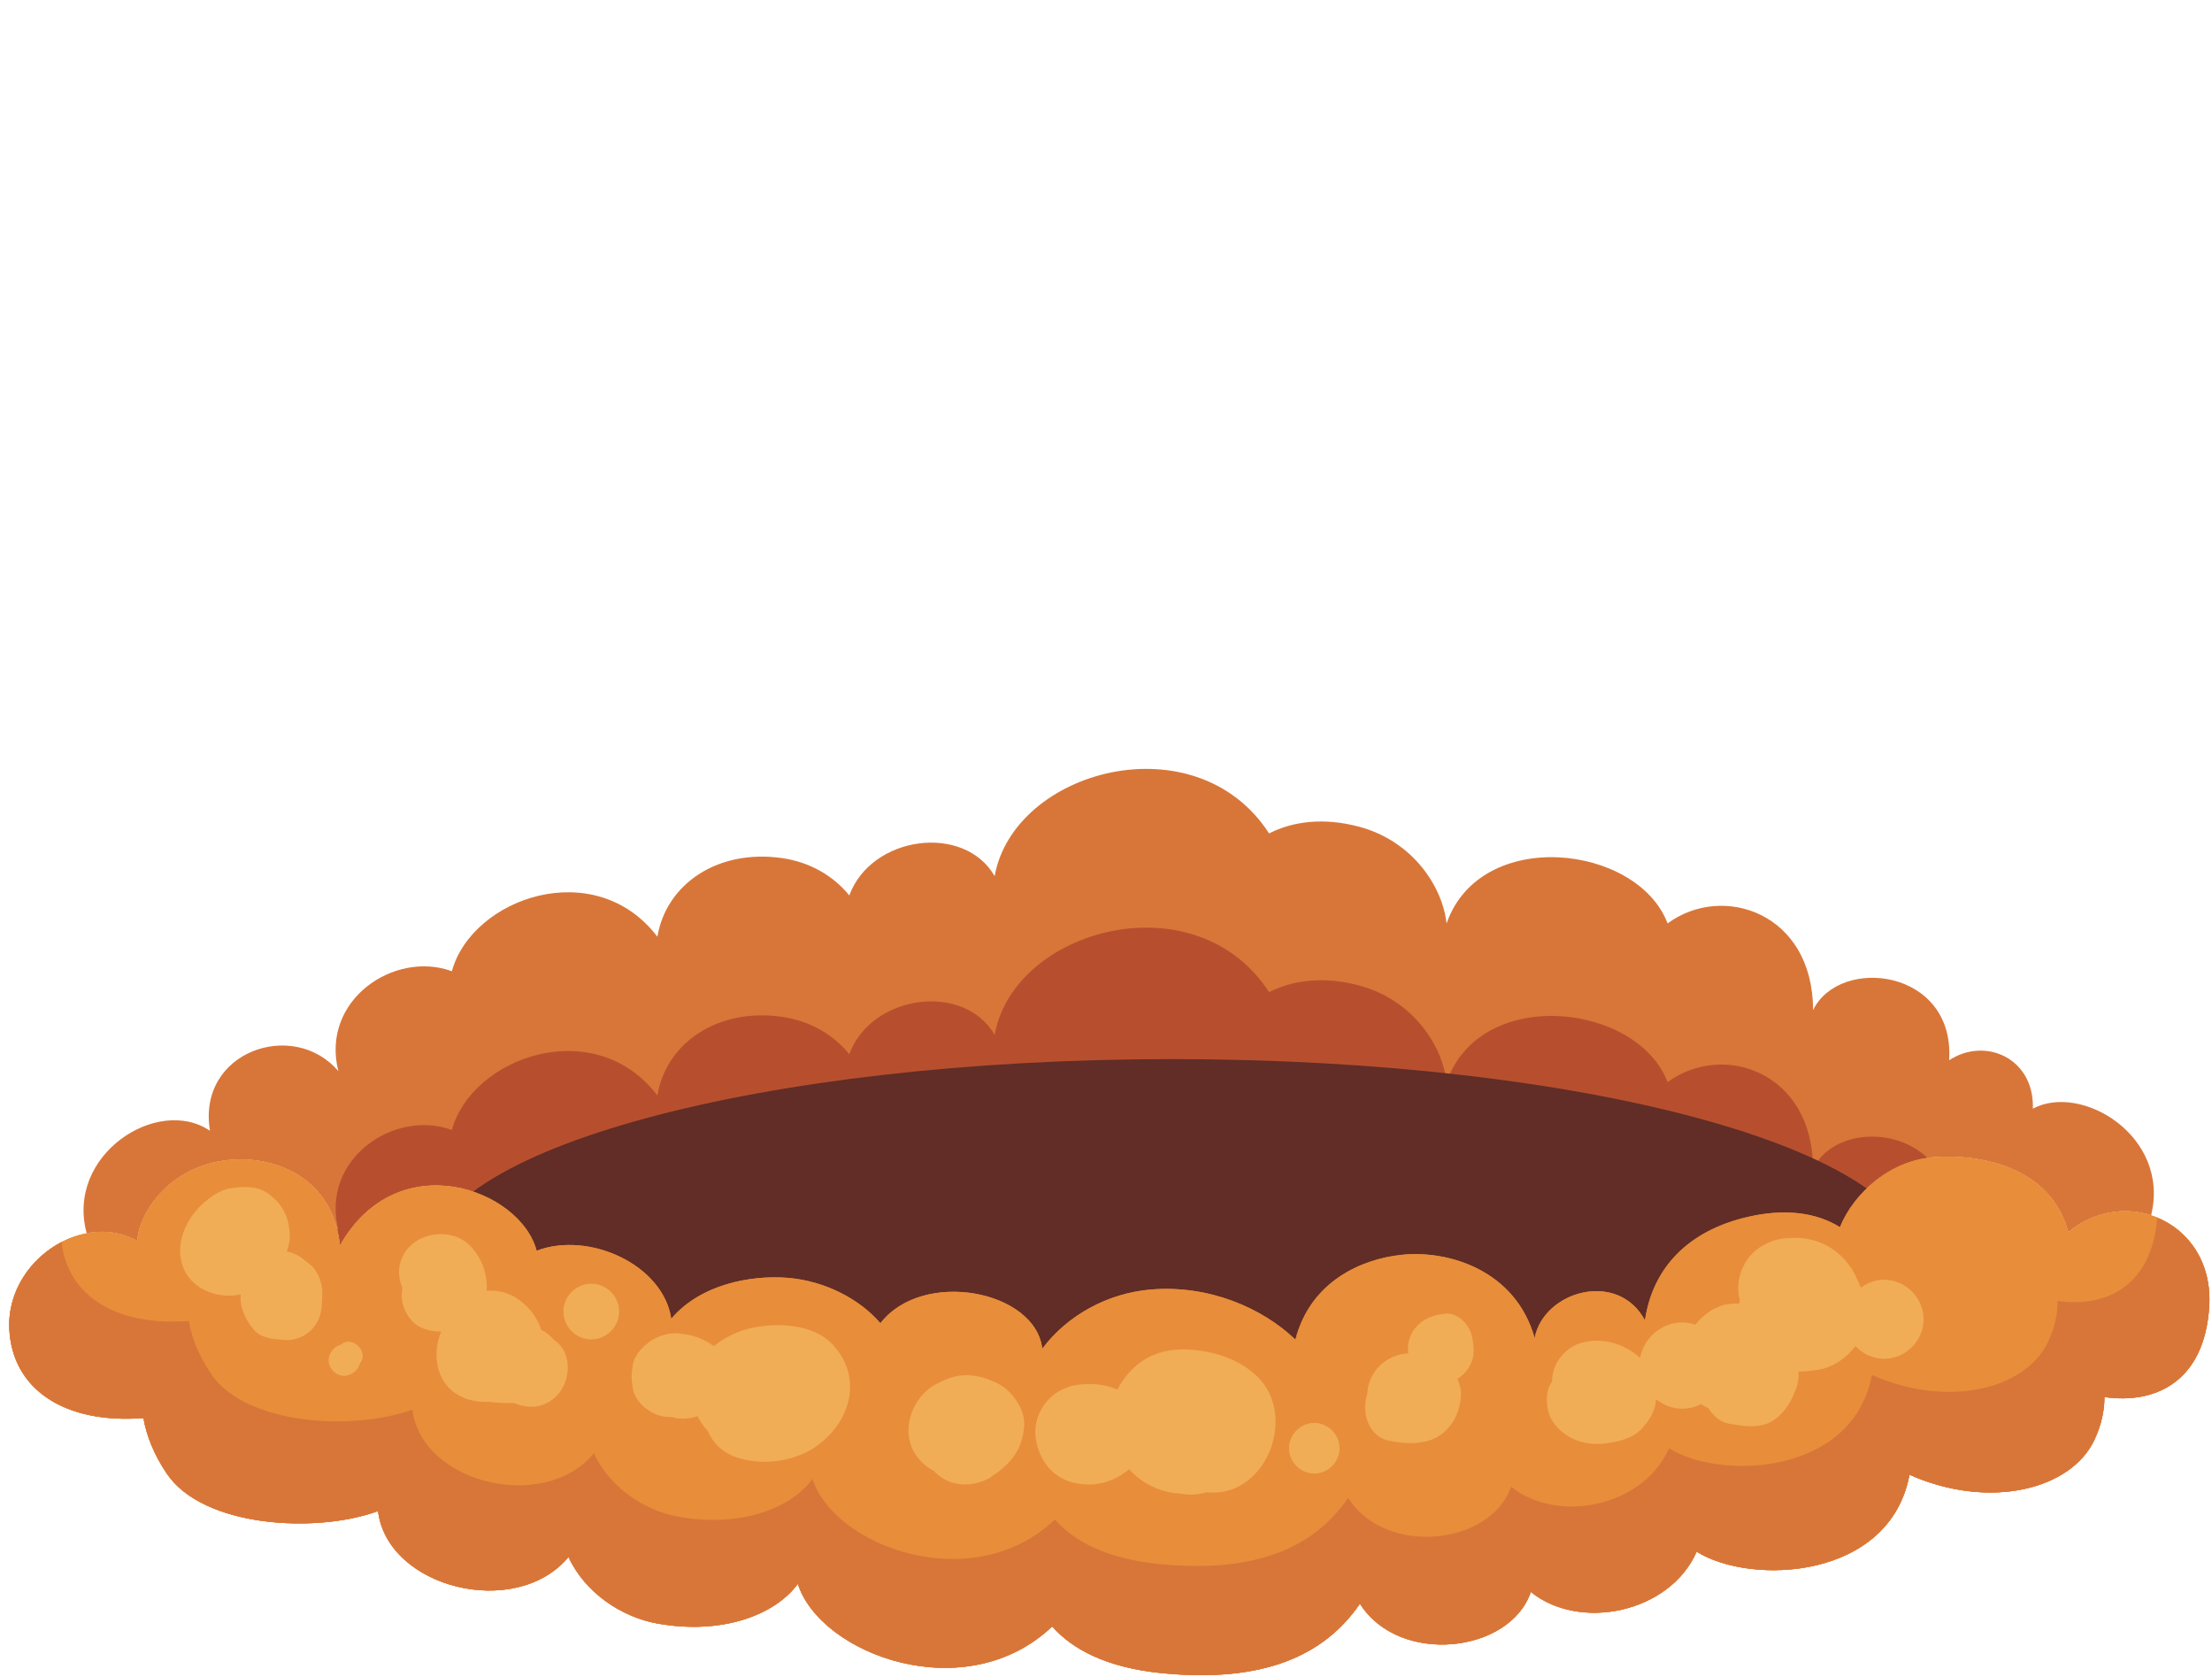 <svg width="223" height="169" viewBox="0 0 223 169" fill="none" xmlns="http://www.w3.org/2000/svg">
<g clip-path="url(#clip0_86_948)">
<path d="M168.128 93.068C173.674 88.989 182.781 92.003 182.781 101.816C185.448 96.309 197.101 97.643 196.501 106.869C200.114 104.483 205.101 106.643 204.941 111.749C209.834 109.123 218.821 114.523 216.862 122.495C214.208 121.629 211.074 122.083 208.501 124.203C206.941 118.136 200.541 116.256 194.941 116.643C190.582 116.948 186.888 120.243 185.488 123.696C183.048 122.161 179.834 121.828 176.274 122.643C170.168 124.029 166.608 127.816 165.834 133.083C163.101 127.976 155.608 130.136 154.714 134.869C152.781 127.976 145.941 125.976 141.274 126.483C137.261 126.909 132.114 129.149 130.594 135.029C127.274 131.841 121.901 129.495 116.048 129.976C111.648 130.336 107.568 132.603 105.074 135.948C104.408 130.068 93.021 127.856 88.756 133.376C86.701 130.976 83.234 129.123 79.448 128.803C75.661 128.495 70.594 129.469 67.674 132.923C66.848 127.443 59.328 124.068 54.101 126.068C52.461 119.828 40.061 115.309 34.274 125.536C33.608 119.309 28.714 116.869 24.274 116.869C17.594 116.869 14.048 121.976 13.834 125.083C12.234 124.189 10.448 123.976 8.741 124.309C6.582 116.429 15.874 110.388 21.168 113.976C19.834 105.976 29.608 102.643 34.114 107.976C32.288 100.816 39.756 95.763 45.554 97.896C47.582 90.495 59.981 86.161 66.274 94.416C67.168 89.083 72.368 85.589 78.781 86.483C81.768 86.896 84.114 88.388 85.621 90.256C87.834 84.229 97.196 82.963 100.274 88.309C102.208 77.549 120.568 72.615 127.941 84.003C130.394 82.763 133.461 82.401 136.941 83.309C142.501 84.763 145.448 89.469 145.834 93.083C149.221 83.309 165.074 85.083 168.114 93.068H168.128Z" fill="#D87639"/>
<path d="M34.274 125.536C40.061 115.309 52.461 119.828 54.101 126.068C59.328 124.068 66.847 127.443 67.674 132.923C70.594 129.469 75.661 128.495 79.448 128.803C83.234 129.123 86.701 130.976 88.755 133.376C93.021 127.856 104.408 130.068 105.074 135.948C107.568 132.603 111.647 130.336 116.047 129.976C121.901 129.495 127.274 131.841 130.594 135.029C132.114 129.149 137.261 126.909 141.274 126.483C145.941 125.976 152.781 127.976 154.714 134.869C155.607 130.136 163.101 127.976 165.834 133.083C166.607 127.816 170.168 124.029 176.274 122.643C179.834 121.828 183.048 122.161 185.488 123.696C186.822 120.404 190.251 117.287 194.345 116.735C190.97 113.469 184.657 113.94 182.781 117.816C182.781 108.003 173.674 104.989 168.128 109.068H168.114C165.074 101.083 149.221 99.309 145.834 109.083C145.447 105.469 142.501 100.763 136.941 99.309C133.461 98.401 130.394 98.763 127.941 100.003C120.568 88.615 102.208 93.549 100.274 104.309C97.195 98.963 87.834 100.229 85.621 106.256C84.114 104.388 81.767 102.896 78.781 102.483C72.368 101.589 67.168 105.083 66.274 110.416C59.981 102.161 47.582 106.495 45.554 113.896C39.755 111.763 32.288 116.816 34.114 123.976L33.946 123.808C34.09 124.352 34.208 124.92 34.274 125.536Z" fill="#B74F2F"/>
<path d="M193.161 127.087C193.161 138.315 159.582 147.42 118.161 147.42C76.741 147.42 43.161 138.315 43.161 127.087C43.161 115.859 76.741 106.753 118.161 106.753C159.582 106.753 193.161 115.859 193.161 127.087Z" fill="#612D26"/>
<path d="M216.862 122.495C220.341 123.615 223.034 126.976 222.714 131.749C222.221 139.296 217.261 141.549 212.154 140.816C212.154 142.175 211.848 143.629 211.168 145.083C208.809 150.189 200.501 152.203 192.501 148.643C190.529 159.243 176.501 159.828 171.048 156.401C168.301 162.629 159.196 164.416 154.328 160.456C152.234 166.656 141.034 167.896 137.101 161.643C133.448 166.976 127.221 169.643 117.101 168.643C111.529 168.083 108.101 166.229 106.074 163.936C97.381 172.216 82.728 166.803 80.434 159.643C78.114 162.803 72.781 164.803 66.274 163.643C62.634 162.989 58.968 160.523 57.314 156.936C52.008 163.309 39.048 160.068 38.114 152.309C31.888 154.589 20.434 153.976 16.781 148.483C15.501 146.563 14.768 144.696 14.461 142.936C6.408 143.549 1.234 139.963 0.941 133.976C0.701 129.123 4.514 125.096 8.741 124.309C10.448 123.976 12.234 124.189 13.834 125.083C14.048 121.976 17.594 116.869 24.274 116.869C28.714 116.869 33.608 119.309 34.274 125.536C40.061 115.309 52.461 119.828 54.101 126.068C59.328 124.068 66.848 127.443 67.674 132.923C70.594 129.469 75.661 128.495 79.448 128.803C83.234 129.123 86.701 130.976 88.756 133.376C93.021 127.856 104.408 130.068 105.074 135.948C107.568 132.603 111.648 130.336 116.048 129.976C121.901 129.495 127.274 131.841 130.594 135.029C132.114 129.149 137.261 126.909 141.274 126.483C145.941 125.976 152.781 127.976 154.714 134.869C155.608 130.136 163.101 127.976 165.834 133.083C166.608 127.816 170.168 124.029 176.274 122.643C179.834 121.828 183.048 122.161 185.488 123.696C186.888 120.243 190.582 116.948 194.941 116.643C200.541 116.256 206.941 118.136 208.501 124.203C211.074 122.083 214.208 121.629 216.862 122.495Z" fill="#E88D3A"/>
<path d="M217.479 122.753C216.909 129.724 212.249 131.817 207.443 131.128C207.443 132.424 207.151 133.809 206.505 135.193C204.255 140.06 196.338 141.98 188.714 138.587C186.833 148.689 173.465 149.248 168.267 145.983C165.649 151.917 156.973 153.62 152.333 149.844C150.337 155.753 139.665 156.936 135.915 150.976C132.431 156.059 126.498 158.601 116.854 157.648C111.542 157.113 108.275 155.347 106.345 153.161C98.059 161.052 84.093 155.893 81.909 149.071C79.698 152.081 74.614 153.988 68.414 152.881C64.944 152.26 61.449 149.909 59.874 146.491C54.816 152.564 42.466 149.477 41.575 142.081C35.641 144.253 24.725 143.669 21.244 138.433C20.023 136.604 19.323 134.825 19.033 133.149C11.627 133.712 6.791 130.545 6.207 125.197C3.114 126.803 0.751 130.125 0.941 133.976C1.234 139.963 6.407 143.549 14.461 142.936C14.768 144.696 15.501 146.563 16.781 148.483C20.434 153.976 31.887 154.589 38.114 152.309C39.047 160.068 52.007 163.309 57.314 156.936C58.967 160.523 62.634 162.989 66.274 163.643C72.781 164.803 78.114 162.803 80.434 159.643C82.727 166.803 97.381 172.216 106.074 163.936C108.101 166.229 111.529 168.083 117.101 168.643C127.221 169.643 133.447 166.976 137.101 161.643C141.034 167.896 152.234 166.656 154.327 160.456C159.195 164.416 168.301 162.629 171.047 156.401C176.501 159.828 190.529 159.243 192.501 148.643C200.501 152.203 208.809 150.189 211.167 145.083C211.847 143.629 212.154 142.175 212.154 140.816C217.261 141.549 222.221 139.296 222.714 131.749C223.015 127.269 220.649 124.057 217.479 122.753Z" fill="#D87639"/>
<path d="M30.734 127.045L30.758 127.063L30.814 127.103L30.734 127.045Z" fill="#F1AC56"/>
<path d="M31.258 127.449C31.091 127.321 30.923 127.192 30.758 127.063C30.219 126.581 29.578 126.263 28.903 126.132C29.153 125.5 29.283 124.759 29.202 124.087C29.001 122.401 28.387 121.295 27.003 120.284C25.922 119.495 24.433 119.581 23.197 119.776C22.114 119.948 21.079 120.737 20.306 121.459C18.483 123.157 17.41 126.063 18.765 128.357C19.853 130.196 22.233 130.907 24.273 130.471C24.218 131.061 24.283 131.659 24.522 132.235C24.869 133.071 24.995 133.293 25.574 134.011C26.118 134.685 27.122 134.956 27.941 134.991C28.206 135.001 28.862 135.181 28.026 134.961C29.55 135.363 31.091 134.709 31.914 133.38C32.475 132.472 32.458 131.465 32.494 130.448C32.521 129.704 32.325 128.891 31.922 128.261C31.755 127.94 31.533 127.669 31.258 127.449Z" fill="#F1AC56"/>
<path d="M56.112 135.251L55.85 135.057C55.498 134.633 55.068 134.284 54.57 134.045C54.145 132.732 53.273 131.592 51.99 130.789C51.174 130.279 50.061 130.008 49.045 130.103C49.069 129.851 49.089 129.597 49.072 129.353C48.97 127.917 48.465 126.761 47.512 125.685C45.938 123.911 42.876 124.011 41.285 125.655C40.114 126.863 39.978 128.489 40.578 129.815C40.302 130.983 40.728 132.265 41.53 133.149C42.22 133.912 43.465 134.264 44.478 134.197C43.961 135.407 43.857 136.821 44.206 138.039C44.898 140.436 47.086 141.416 49.3 141.292C50.108 141.427 50.944 141.436 51.818 141.415L51.946 141.469H51.954C53.348 142.043 54.901 141.912 56.112 140.701C57.477 139.336 57.753 136.568 56.112 135.251Z" fill="#F1AC56"/>
<path d="M75.671 133.876C74.365 134.176 73.047 134.796 71.982 135.675C71.658 135.467 71.306 135.292 70.91 135.131C72.486 135.773 71.535 135.355 71.15 135.161C70.151 134.661 69.469 134.513 68.367 134.397C67.522 134.309 66.465 134.621 65.751 135.063C64.902 135.589 63.947 136.556 63.798 137.576C63.635 138.683 63.634 138.856 63.8 139.96C63.993 141.264 65.342 142.371 66.537 142.699C66.914 142.803 67.316 142.839 67.718 142.821L67.866 142.876C68.733 143.103 69.533 142.999 70.323 142.748C70.594 143.284 70.927 143.787 71.342 144.224C71.845 145.413 72.828 146.425 74.293 146.911C76.918 147.78 80.255 147.311 82.453 145.672C85.767 143.204 86.978 138.913 84.035 135.615C82.078 133.421 78.326 133.267 75.671 133.876Z" fill="#F1AC56"/>
<path d="M59.609 129.386C58.077 129.386 56.797 130.664 56.797 132.199C56.797 133.732 58.077 135.011 59.609 135.011C61.142 135.011 62.422 133.732 62.422 132.199C62.422 130.664 61.142 129.386 59.609 129.386Z" fill="#F1AC56"/>
<path d="M132.497 143.424C131.106 143.424 129.945 144.584 129.945 145.976C129.945 147.368 131.106 148.528 132.497 148.528C133.888 148.528 135.049 147.368 135.049 145.976C135.049 144.584 133.888 143.424 132.497 143.424Z" fill="#F1AC56"/>
<path d="M34.467 135.451L34.369 135.524C33.31 135.82 32.627 137.233 33.599 138.207C34.575 139.183 35.997 138.493 36.287 137.431L36.355 137.339C37.163 136.245 35.559 134.64 34.467 135.451Z" fill="#F1AC56"/>
<path d="M100.394 139.349C99.366 138.893 98.585 138.639 97.428 138.612C96.386 138.589 95.319 139.016 94.419 139.483C91.965 140.753 90.723 144.139 92.259 146.547C92.729 147.281 93.363 147.86 94.106 148.232C94.697 148.865 95.458 149.336 96.299 149.516C97.525 149.776 98.59 149.565 99.707 149.013L99.895 148.892C100.754 148.221 100.858 148.147 100.207 148.664C100.593 148.425 100.949 148.125 101.285 147.82C102.481 146.727 103.091 145.491 103.246 143.867C103.419 142.049 101.998 140.06 100.394 139.349Z" fill="#F1AC56"/>
<path d="M126.902 138.901C125.202 137.144 122.818 136.324 120.441 136.074C117.441 135.764 114.979 136.617 113.199 139.141C112.986 139.442 112.809 139.752 112.649 140.065C111.333 139.468 109.762 139.38 108.333 139.628C108.019 139.682 107.723 139.782 107.442 139.912C105.486 140.6 104.161 142.757 104.398 144.813C104.658 147.069 106.031 148.966 108.343 149.48C110.329 149.92 112.233 149.412 113.785 148.128L113.817 148.094C114.821 149.201 116.175 150.034 117.782 150.39C118.19 150.482 118.594 150.528 118.999 150.552C119.885 150.716 120.791 150.672 121.631 150.417C121.765 150.428 121.894 150.441 122.03 150.448C127.705 150.688 130.699 142.826 126.902 138.901Z" fill="#F1AC56"/>
<path d="M148.463 135.073C148.435 134.864 148.397 134.656 148.33 134.451C147.973 133.368 146.908 132.28 145.654 132.415C144.292 132.56 143.109 133.059 142.374 134.303C141.975 134.98 141.884 135.709 141.982 136.401C139.756 136.533 137.911 138.231 137.841 140.513C137.782 140.704 137.731 140.893 137.695 141.081C137.362 142.769 138.15 144.852 140.046 145.221C141.269 145.461 142.351 145.563 143.578 145.328C145.837 144.899 147.199 142.832 147.286 140.643C147.31 140.057 147.167 139.497 146.925 138.983C147.945 138.376 148.621 137.227 148.555 136.06L148.566 135.98C148.555 135.6 148.434 134.759 148.463 135.073Z" fill="#F1AC56"/>
<path d="M189.941 128.992C189.07 128.992 188.265 129.292 187.603 129.78L187.503 129.525C187.374 129.251 187.067 128.393 187.457 129.568C187.267 128.997 186.987 128.352 186.643 127.837C185.035 125.433 182.53 124.437 179.699 124.865C181.346 124.617 179.463 124.828 178.913 125.013C178.075 125.292 177.319 125.685 176.689 126.316C175.482 127.521 174.942 129.4 175.39 131.055L175.331 131.403C174.689 131.368 173.997 131.437 173.517 131.612C172.361 132.033 171.633 132.647 170.905 133.519C170.49 133.385 170.061 133.293 169.607 133.293C167.501 133.293 165.713 134.857 165.339 136.868C164.922 136.485 164.454 136.156 164.011 135.917C162.609 135.163 161.058 134.928 159.509 135.323C157.819 135.752 156.409 137.48 156.477 139.257L156.422 139.324C155.835 140.152 155.874 141.313 156.079 142.245C156.306 143.284 157.193 144.199 158.069 144.751C159.085 145.392 160.422 145.639 161.606 145.519C162.974 145.383 164.617 145.036 165.577 143.943C166.167 143.269 166.646 142.597 166.859 141.708C166.914 141.477 166.931 141.261 166.951 141.044C167.693 141.627 168.609 141.992 169.607 141.992C170.287 141.992 170.925 141.815 171.503 141.527C171.734 141.693 171.978 141.836 172.237 141.956C172.65 142.643 173.438 143.36 174.255 143.492C175.429 143.685 176.391 143.896 177.593 143.656C179.362 143.303 180.478 141.589 181.058 140.021C181.279 139.424 181.351 138.828 181.315 138.253C182.15 138.251 182.975 138.147 183.671 137.991C184.957 137.703 186.203 136.811 187.05 135.681C187.782 136.461 188.809 136.96 189.941 136.96C192.113 136.96 193.925 135.148 193.925 132.976C193.925 130.804 192.113 128.992 189.941 128.992Z" fill="#F1AC56"/>
<path d="M216.862 122.495C220.341 123.615 223.034 126.976 222.714 131.749C222.221 139.296 217.261 141.549 212.154 140.816C212.154 142.175 211.848 143.629 211.168 145.083C208.809 150.189 200.501 152.203 192.501 148.643C190.529 159.243 176.501 159.828 171.048 156.401C168.301 162.629 159.196 164.416 154.328 160.456C152.234 166.656 141.034 167.896 137.101 161.643C133.448 166.976 127.221 169.643 117.101 168.643C111.529 168.083 108.101 166.229 106.074 163.936C97.381 172.216 82.728 166.803 80.434 159.643C78.114 162.803 72.781 164.803 66.274 163.643C62.634 162.989 58.968 160.523 57.314 156.936C52.008 163.309 39.048 160.068 38.114 152.309C31.888 154.589 20.434 153.976 16.781 148.483C15.501 146.563 14.768 144.696 14.461 142.936C6.408 143.549 1.234 139.963 0.941 133.976C0.701 129.123 4.514 125.096 8.741 124.309C10.448 123.976 12.234 124.189 13.834 125.083C14.048 121.976 17.594 116.869 24.274 116.869C28.714 116.869 33.608 119.309 34.274 125.536C40.061 115.309 52.461 119.828 54.101 126.068C59.328 124.068 66.848 127.443 67.674 132.923C70.594 129.469 75.661 128.495 79.448 128.803C83.234 129.123 86.701 130.976 88.756 133.376C93.021 127.856 104.408 130.068 105.074 135.948C107.568 132.603 111.648 130.336 116.048 129.976C121.901 129.495 127.274 131.841 130.594 135.029C132.114 129.149 137.261 126.909 141.274 126.483C145.941 125.976 152.781 127.976 154.714 134.869C155.608 130.136 163.101 127.976 165.834 133.083C166.608 127.816 170.168 124.029 176.274 122.643C179.834 121.828 183.048 122.161 185.488 123.696C186.888 120.243 190.582 116.948 194.941 116.643C200.541 116.256 206.941 118.136 208.501 124.203C211.074 122.083 214.208 121.629 216.862 122.495Z" fill="#E88D3A"/>
<path d="M217.479 122.753C216.909 129.724 212.249 131.817 207.443 131.128C207.443 132.424 207.151 133.809 206.505 135.193C204.255 140.06 196.338 141.98 188.714 138.587C186.833 148.689 173.465 149.248 168.267 145.983C165.649 151.917 156.973 153.62 152.333 149.844C150.337 155.753 139.665 156.936 135.915 150.976C132.431 156.059 126.498 158.601 116.854 157.648C111.542 157.113 108.275 155.347 106.345 153.161C98.059 161.052 84.093 155.893 81.909 149.071C79.698 152.081 74.614 153.988 68.414 152.881C64.944 152.26 61.449 149.909 59.874 146.491C54.816 152.564 42.466 149.477 41.575 142.081C35.641 144.253 24.725 143.669 21.244 138.433C20.023 136.604 19.323 134.825 19.033 133.149C11.627 133.712 6.791 130.545 6.207 125.197C3.114 126.803 0.751 130.125 0.941 133.976C1.234 139.963 6.407 143.549 14.461 142.936C14.768 144.696 15.501 146.563 16.781 148.483C20.434 153.976 31.887 154.589 38.114 152.309C39.047 160.068 52.007 163.309 57.314 156.936C58.967 160.523 62.634 162.989 66.274 163.643C72.781 164.803 78.114 162.803 80.434 159.643C82.727 166.803 97.381 172.216 106.074 163.936C108.101 166.229 111.529 168.083 117.101 168.643C127.221 169.643 133.447 166.976 137.101 161.643C141.034 167.896 152.234 166.656 154.327 160.456C159.195 164.416 168.301 162.629 171.047 156.401C176.501 159.828 190.529 159.243 192.501 148.643C200.501 152.203 208.809 150.189 211.167 145.083C211.847 143.629 212.154 142.175 212.154 140.816C217.261 141.549 222.221 139.296 222.714 131.749C223.015 127.269 220.649 124.057 217.479 122.753Z" fill="#D87639"/>
<path d="M30.734 127.045L30.758 127.063L30.814 127.103L30.734 127.045Z" fill="#F1AC56"/>
<path d="M31.258 127.449C31.091 127.321 30.923 127.192 30.758 127.063C30.219 126.581 29.578 126.263 28.903 126.132C29.153 125.5 29.283 124.759 29.202 124.087C29.001 122.401 28.387 121.295 27.003 120.284C25.922 119.495 24.433 119.581 23.197 119.776C22.114 119.948 21.079 120.737 20.306 121.459C18.483 123.157 17.41 126.063 18.765 128.357C19.853 130.196 22.233 130.907 24.273 130.471C24.218 131.061 24.283 131.659 24.522 132.235C24.869 133.071 24.995 133.293 25.574 134.011C26.118 134.685 27.122 134.956 27.941 134.991C28.206 135.001 28.862 135.181 28.026 134.961C29.55 135.363 31.091 134.709 31.914 133.38C32.475 132.472 32.458 131.465 32.494 130.448C32.521 129.704 32.325 128.891 31.922 128.261C31.755 127.94 31.533 127.669 31.258 127.449Z" fill="#F1AC56"/>
<path d="M56.112 135.251L55.85 135.057C55.498 134.633 55.068 134.284 54.57 134.045C54.145 132.732 53.273 131.592 51.99 130.789C51.174 130.279 50.061 130.008 49.045 130.103C49.069 129.851 49.089 129.597 49.072 129.353C48.97 127.917 48.465 126.761 47.512 125.685C45.938 123.911 42.876 124.011 41.285 125.655C40.114 126.863 39.978 128.489 40.578 129.815C40.302 130.983 40.728 132.265 41.53 133.149C42.22 133.912 43.465 134.264 44.478 134.197C43.961 135.407 43.857 136.821 44.206 138.039C44.898 140.436 47.086 141.416 49.3 141.292C50.108 141.427 50.944 141.436 51.818 141.415L51.946 141.469H51.954C53.348 142.043 54.901 141.912 56.112 140.701C57.477 139.336 57.753 136.568 56.112 135.251Z" fill="#F1AC56"/>
<path d="M75.671 133.876C74.365 134.176 73.047 134.796 71.982 135.675C71.658 135.467 71.306 135.292 70.91 135.131C72.486 135.773 71.535 135.355 71.15 135.161C70.151 134.661 69.469 134.513 68.367 134.397C67.522 134.309 66.465 134.621 65.751 135.063C64.902 135.589 63.947 136.556 63.798 137.576C63.635 138.683 63.634 138.856 63.8 139.96C63.993 141.264 65.342 142.371 66.537 142.699C66.914 142.803 67.316 142.839 67.718 142.821L67.866 142.876C68.733 143.103 69.533 142.999 70.323 142.748C70.594 143.284 70.927 143.787 71.342 144.224C71.845 145.413 72.828 146.425 74.293 146.911C76.918 147.78 80.255 147.311 82.453 145.672C85.767 143.204 86.978 138.913 84.035 135.615C82.078 133.421 78.326 133.267 75.671 133.876Z" fill="#F1AC56"/>
<path d="M59.609 129.386C58.077 129.386 56.797 130.664 56.797 132.199C56.797 133.732 58.077 135.011 59.609 135.011C61.142 135.011 62.422 133.732 62.422 132.199C62.422 130.664 61.142 129.386 59.609 129.386Z" fill="#F1AC56"/>
<path d="M132.497 143.424C131.106 143.424 129.945 144.584 129.945 145.976C129.945 147.368 131.106 148.528 132.497 148.528C133.888 148.528 135.049 147.368 135.049 145.976C135.049 144.584 133.888 143.424 132.497 143.424Z" fill="#F1AC56"/>
<path d="M34.467 135.451L34.369 135.524C33.31 135.82 32.627 137.233 33.599 138.207C34.575 139.183 35.997 138.493 36.287 137.431L36.355 137.339C37.163 136.245 35.559 134.64 34.467 135.451Z" fill="#F1AC56"/>
<path d="M100.394 139.349C99.366 138.893 98.585 138.639 97.428 138.612C96.386 138.589 95.319 139.016 94.419 139.483C91.965 140.753 90.723 144.139 92.259 146.547C92.729 147.281 93.363 147.86 94.106 148.232C94.697 148.865 95.458 149.336 96.299 149.516C97.525 149.776 98.59 149.565 99.707 149.013L99.895 148.892C100.754 148.221 100.858 148.147 100.207 148.664C100.593 148.425 100.949 148.125 101.285 147.82C102.481 146.727 103.091 145.491 103.246 143.867C103.419 142.049 101.998 140.06 100.394 139.349Z" fill="#F1AC56"/>
<path d="M126.902 138.901C125.202 137.144 122.818 136.324 120.441 136.074C117.441 135.764 114.979 136.617 113.199 139.141C112.986 139.442 112.809 139.752 112.649 140.065C111.333 139.468 109.762 139.38 108.333 139.628C108.019 139.682 107.723 139.782 107.442 139.912C105.486 140.6 104.161 142.757 104.398 144.813C104.658 147.069 106.031 148.966 108.343 149.48C110.329 149.92 112.233 149.412 113.785 148.128L113.817 148.094C114.821 149.201 116.175 150.034 117.782 150.39C118.19 150.482 118.594 150.528 118.999 150.552C119.885 150.716 120.791 150.672 121.631 150.417C121.765 150.428 121.894 150.441 122.03 150.448C127.705 150.688 130.699 142.826 126.902 138.901Z" fill="#F1AC56"/>
<path d="M148.463 135.073C148.435 134.864 148.397 134.656 148.33 134.451C147.973 133.368 146.908 132.28 145.654 132.415C144.292 132.56 143.109 133.059 142.374 134.303C141.975 134.98 141.884 135.709 141.982 136.401C139.756 136.533 137.911 138.231 137.841 140.513C137.782 140.704 137.731 140.893 137.695 141.081C137.362 142.769 138.15 144.852 140.046 145.221C141.269 145.461 142.351 145.563 143.578 145.328C145.837 144.899 147.199 142.832 147.286 140.643C147.31 140.057 147.167 139.497 146.925 138.983C147.945 138.376 148.621 137.227 148.555 136.06L148.566 135.98C148.555 135.6 148.434 134.759 148.463 135.073Z" fill="#F1AC56"/>
<path d="M189.941 128.992C189.07 128.992 188.265 129.292 187.603 129.78L187.503 129.525C187.374 129.251 187.067 128.393 187.457 129.568C187.267 128.997 186.987 128.352 186.643 127.837C185.035 125.433 182.53 124.437 179.699 124.865C181.346 124.617 179.463 124.828 178.913 125.013C178.075 125.292 177.319 125.685 176.689 126.316C175.482 127.521 174.942 129.4 175.39 131.055L175.331 131.403C174.689 131.368 173.997 131.437 173.517 131.612C172.361 132.033 171.633 132.647 170.905 133.519C170.49 133.385 170.061 133.293 169.607 133.293C167.501 133.293 165.713 134.857 165.339 136.868C164.922 136.485 164.454 136.156 164.011 135.917C162.609 135.163 161.058 134.928 159.509 135.323C157.819 135.752 156.409 137.48 156.477 139.257L156.422 139.324C155.835 140.152 155.874 141.313 156.079 142.245C156.306 143.284 157.193 144.199 158.069 144.751C159.085 145.392 160.422 145.639 161.606 145.519C162.974 145.383 164.617 145.036 165.577 143.943C166.167 143.269 166.646 142.597 166.859 141.708C166.914 141.477 166.931 141.261 166.951 141.044C167.693 141.627 168.609 141.992 169.607 141.992C170.287 141.992 170.925 141.815 171.503 141.527C171.734 141.693 171.978 141.836 172.237 141.956C172.65 142.643 173.438 143.36 174.255 143.492C175.429 143.685 176.391 143.896 177.593 143.656C179.362 143.303 180.478 141.589 181.058 140.021C181.279 139.424 181.351 138.828 181.315 138.253C182.15 138.251 182.975 138.147 183.671 137.991C184.957 137.703 186.203 136.811 187.05 135.681C187.782 136.461 188.809 136.96 189.941 136.96C192.113 136.96 193.925 135.148 193.925 132.976C193.925 130.804 192.113 128.992 189.941 128.992Z" fill="#F1AC56"/>
</g>
<defs>
<clipPath id="clip0_86_948">
<rect width="221.81" height="91.35" fill="white" transform="translate(0.93 77.5)"/>
</clipPath>
</defs>
</svg>
